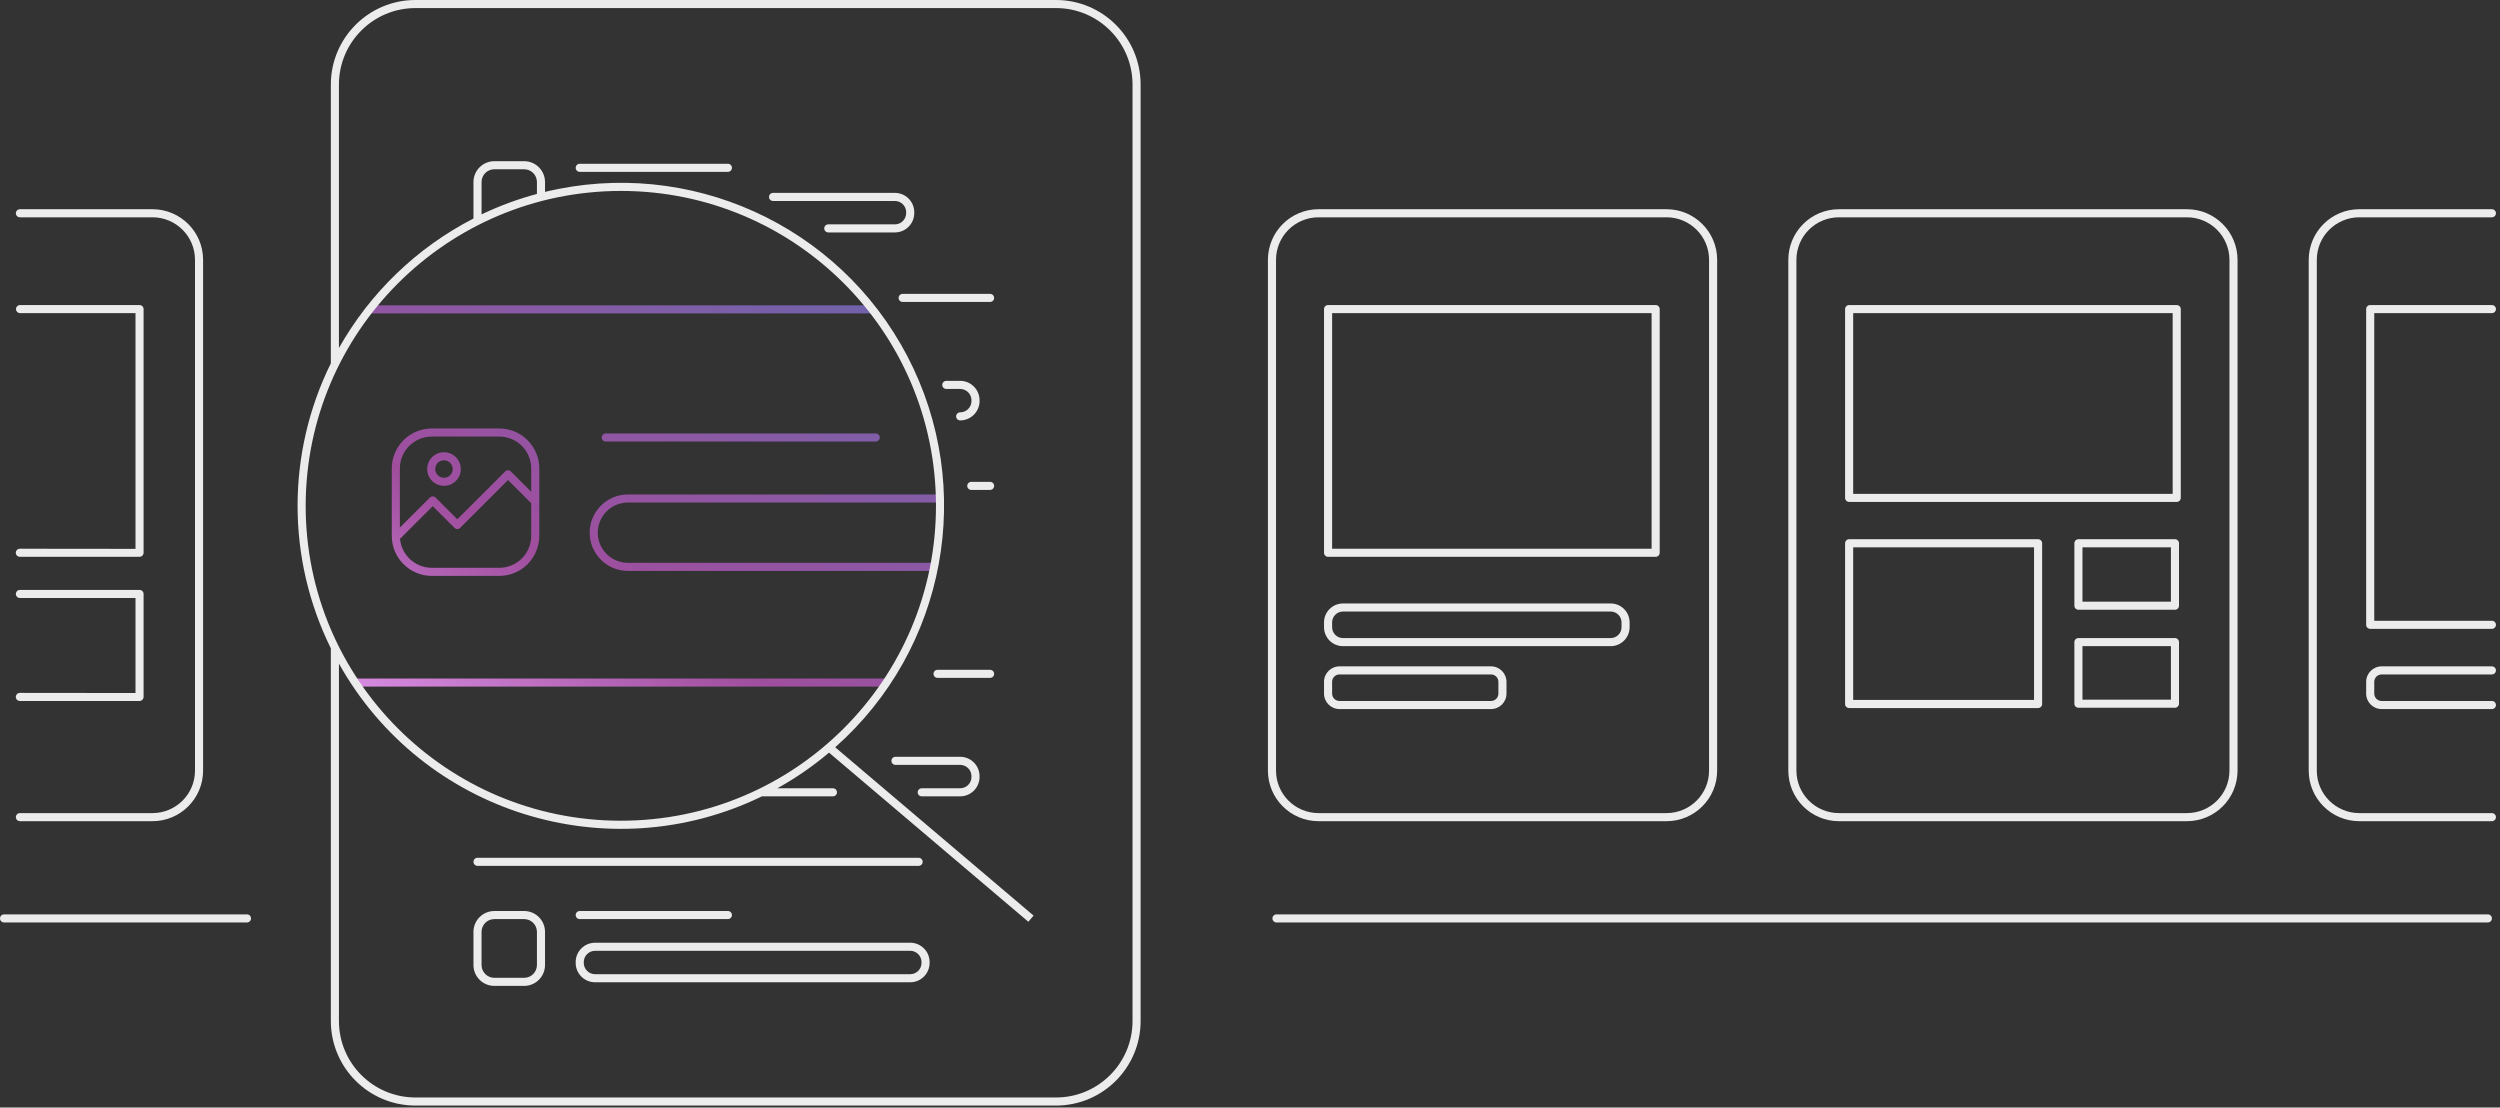 <?xml version="1.0" encoding="UTF-8"?>
<svg width="386px" height="171px" viewBox="0 0 386 171" version="1.1" xmlns="http://www.w3.org/2000/svg" xmlns:xlink="http://www.w3.org/1999/xlink">
    <rect x="0" y="0" width="386" height="171" fill="#333333" stroke="none"/>
    <!-- Generator: Sketch 43.2 (39069) - http://www.bohemiancoding.com/sketch -->
    <title>ww_blogillustrations_connect</title>
    <desc>Created with Sketch.</desc>
    <defs>
        <linearGradient x1="0%" y1="100%" x2="95.06%" y2="-5.603%" id="linearGradient-1">
            <stop stop-color="#D68ADF" offset="0%"></stop>
            <stop stop-color="#A04E9E" offset="32.292%"></stop>
            <stop stop-color="#815DA7" offset="76.03%"></stop>
            <stop stop-color="#6C63AC" offset="100%"></stop>
        </linearGradient>
    </defs>
    <g id="Page-1" stroke="none" stroke-width="1" fill="none" fill-rule="evenodd">
        <g id="Help-Center---Home-Copy-32" transform="translate(-789, -2262)">
            <g id="Work-is-better-with-Watson" transform="translate(0, 2112)">
                <g id="ww_blogillustrations_connect" transform="translate(789, 150)">
                    <path d="M93.528,67.548 L135.213,67.548 L93.528,67.548 Z M54.97,105.389 L136.741,105.389 L54.97,105.389 Z M57.092,47.766 L134.62,47.766 L57.092,47.766 Z M77.083,88.292 L66.677,88.292 C63.605,88.292 61.116,85.804 61.116,82.736 L61.116,72.337 C61.116,69.268 63.605,66.781 66.677,66.781 L77.083,66.781 C80.155,66.781 82.644,69.268 82.644,72.337 L82.644,82.736 C82.644,84.209 82.059,85.623 81.016,86.665 C79.973,87.707 78.558,88.292 77.083,88.292 L77.083,88.292 Z M143.681,87.525 L96.953,87.525 C94.036,87.525 91.671,85.162 91.671,82.248 C91.671,79.333 94.036,76.97 96.953,76.97 L144.757,76.97 M61.116,82.962 L66.817,77.265 L70.612,81.057 L78.438,73.237 L82.507,77.302 M70.526,72.418 C70.526,73.216 70.045,73.935 69.308,74.24 C68.57,74.545 67.721,74.377 67.157,73.813 C66.592,73.249 66.423,72.4 66.729,71.663 C67.034,70.926 67.754,70.446 68.552,70.446 C69.642,70.446 70.526,71.329 70.526,72.418 L70.526,72.418 Z" id="Shape" stroke="url(#linearGradient-1)" stroke-width="1.25" stroke-linecap="round" stroke-linejoin="round"></path>
                    <path d="M163.06,0 L64.136,0 C56.931,0.008 51.091,5.842 51.083,13.042 L51.083,56.093 C44.234,69.966 44.234,86.233 51.083,100.105 L51.083,157.656 C51.091,164.856 56.93,170.691 64.136,170.699 L163.06,170.699 C170.265,170.69 176.104,164.856 176.112,157.656 L176.112,13.043 C176.104,5.843 170.265,0.008 163.06,0 L163.06,0 Z M95.855,29.479 C122.729,29.479 144.515,51.247 144.515,78.099 C144.515,104.951 122.73,126.719 95.856,126.719 C68.981,126.72 47.195,104.952 47.195,78.099 C47.226,51.26 68.994,29.509 95.855,29.479 L95.855,29.479 Z M82.902,29.944 C79.961,30.732 77.1,31.79 74.353,33.103 L74.353,28.106 C74.354,27.017 75.237,26.135 76.327,26.134 L80.928,26.134 C82.018,26.135 82.901,27.017 82.902,28.106 L82.902,29.944 L82.902,29.944 Z M174.863,157.656 C174.855,164.167 169.575,169.443 163.06,169.451 L64.136,169.451 C57.62,169.443 52.34,164.167 52.332,157.656 L52.332,102.464 C65.228,125.508 93.877,134.498 117.643,122.957 L128.605,122.957 C128.95,122.957 129.229,122.677 129.229,122.333 C129.229,121.988 128.95,121.708 128.605,121.708 L120.029,121.708 C122.857,120.136 125.526,118.294 127.999,116.207 L158.776,142.32 L159.585,141.368 L128.955,115.38 C146.107,100.201 150.704,75.299 140.101,55.005 C129.497,34.711 106.421,24.244 84.151,29.629 L84.151,28.107 C84.15,26.329 82.708,24.888 80.928,24.886 L76.326,24.886 C74.546,24.888 73.105,26.329 73.103,28.107 L73.103,33.737 C64.372,38.231 57.15,45.184 52.331,53.735 L52.331,13.042 C52.339,6.531 57.619,1.256 64.135,1.248 L163.059,1.248 C169.574,1.256 174.854,6.532 174.862,13.042 L174.862,157.656 L174.863,157.656 Z" id="Shape" fill="#ECECEC" fill-rule="nonzero"></path>
                    <path d="M148.25,116.849 L138.26,116.849 C137.915,116.849 137.635,117.129 137.635,117.474 C137.635,117.818 137.915,118.098 138.26,118.098 L148.25,118.098 C149.213,118.099 149.993,118.878 149.995,119.84 L149.995,119.965 C149.994,120.927 149.213,121.707 148.25,121.708 L142.317,121.708 C141.972,121.708 141.692,121.987 141.692,122.332 C141.692,122.677 141.972,122.956 142.317,122.956 L148.25,122.956 C149.903,122.954 151.242,121.616 151.244,119.965 L151.244,119.84 C151.242,118.189 149.903,116.851 148.25,116.849 Z" id="Shape" fill="#ECECEC" fill-rule="nonzero"></path>
                    <path d="M73.728,133.689 L141.837,133.689 C142.182,133.689 142.462,133.409 142.462,133.065 C142.462,132.72 142.182,132.441 141.837,132.441 L73.728,132.441 C73.383,132.441 73.104,132.72 73.104,133.065 C73.104,133.409 73.383,133.689 73.728,133.689 Z" id="Shape" fill="#ECECEC" fill-rule="nonzero"></path>
                    <path d="M152.87,103.418 L144.757,103.418 C144.412,103.418 144.133,103.698 144.133,104.042 C144.133,104.387 144.412,104.666 144.757,104.666 L152.87,104.666 C153.215,104.666 153.495,104.387 153.495,104.042 C153.495,103.698 153.215,103.418 152.87,103.418 Z" id="Shape" fill="#ECECEC" fill-rule="nonzero"></path>
                    <path d="M148.25,60.053 C149.213,60.054 149.993,60.834 149.995,61.796 L149.995,61.92 C149.994,62.883 149.213,63.662 148.25,63.664 C147.905,63.664 147.626,63.943 147.626,64.288 C147.626,64.632 147.905,64.912 148.25,64.912 C149.903,64.91 151.242,63.572 151.244,61.92 L151.244,61.796 C151.242,60.145 149.903,58.807 148.25,58.805 L146.111,58.805 C145.766,58.805 145.487,59.084 145.487,59.429 C145.487,59.774 145.766,60.053 146.111,60.053 L148.25,60.053 L148.25,60.053 Z" id="Shape" fill="#ECECEC" fill-rule="nonzero"></path>
                    <path d="M152.87,74.396 L149.968,74.396 C149.624,74.396 149.344,74.675 149.344,75.02 C149.344,75.364 149.624,75.644 149.968,75.644 L152.87,75.644 C153.215,75.644 153.495,75.364 153.495,75.02 C153.495,74.675 153.215,74.396 152.87,74.396 Z" id="Shape" fill="#ECECEC" fill-rule="nonzero"></path>
                    <path d="M141.163,32.899 L141.163,32.774 C141.162,31.123 139.823,29.785 138.17,29.783 L119.357,29.783 C119.012,29.783 118.733,30.062 118.733,30.407 C118.733,30.752 119.012,31.031 119.357,31.031 L138.17,31.031 C139.133,31.032 139.913,31.812 139.914,32.774 L139.914,32.898 C139.913,33.86 139.133,34.64 138.17,34.641 L127.888,34.641 C127.543,34.641 127.263,34.92 127.263,35.265 C127.263,35.61 127.543,35.889 127.888,35.889 L138.17,35.889 C139.822,35.887 141.161,34.55 141.163,32.899 Z" id="Shape" fill="#ECECEC" fill-rule="nonzero"></path>
                    <path d="M152.87,45.374 L139.366,45.374 C139.021,45.374 138.742,45.653 138.742,45.998 C138.742,46.342 139.021,46.622 139.366,46.622 L152.87,46.622 C153.215,46.622 153.495,46.342 153.495,45.998 C153.495,45.653 153.215,45.374 152.87,45.374 Z" id="Shape" fill="#ECECEC" fill-rule="nonzero"></path>
                    <path d="M140.539,145.556 L91.879,145.556 C90.226,145.558 88.887,146.896 88.885,148.547 L88.885,148.672 C88.887,150.323 90.226,151.661 91.879,151.663 L140.539,151.663 C142.191,151.661 143.53,150.323 143.532,148.672 L143.532,148.547 C143.53,146.896 142.191,145.558 140.539,145.556 Z M142.283,148.672 C142.282,149.634 141.502,150.414 140.539,150.415 L91.879,150.415 C90.916,150.414 90.135,149.634 90.134,148.672 L90.134,148.547 C90.136,147.585 90.916,146.806 91.879,146.804 L140.539,146.804 C141.501,146.806 142.282,147.585 142.283,148.547 L142.283,148.673 L142.283,148.672 Z" id="Shape" fill="#ECECEC" fill-rule="nonzero"></path>
                    <path d="M80.928,140.66 L76.326,140.66 C74.546,140.662 73.104,142.102 73.103,143.88 L73.103,149.003 C73.104,150.78 74.546,152.221 76.326,152.223 L80.928,152.223 C82.708,152.221 84.15,150.78 84.151,149.003 L84.151,143.88 C84.15,142.102 82.708,140.662 80.928,140.66 L80.928,140.66 Z M82.902,149.002 C82.901,150.091 82.018,150.973 80.928,150.974 L76.326,150.974 C75.236,150.973 74.353,150.091 74.352,149.002 L74.352,143.88 C74.353,142.791 75.236,141.908 76.326,141.908 L80.928,141.908 C82.018,141.908 82.901,142.791 82.902,143.88 L82.902,149.002 L82.902,149.002 Z" id="Shape" fill="#ECECEC" fill-rule="nonzero"></path>
                    <path d="M89.51,140.66 C89.165,140.66 88.886,140.939 88.886,141.284 C88.886,141.629 89.165,141.908 89.51,141.908 L112.387,141.908 C112.732,141.908 113.011,141.629 113.011,141.284 C113.011,140.939 112.732,140.66 112.387,140.66 L89.51,140.66 Z" id="Shape" fill="#ECECEC" fill-rule="nonzero"></path>
                    <path d="M112.386,25.287 L89.51,25.287 C89.165,25.287 88.886,25.567 88.886,25.911 C88.886,26.256 89.165,26.535 89.51,26.535 L112.387,26.535 C112.732,26.535 113.011,26.256 113.011,25.911 C113.011,25.566 112.731,25.287 112.386,25.287 L112.386,25.287 Z" id="Shape" fill="#ECECEC" fill-rule="nonzero"></path>
                    <path d="M203.578,126.791 L257.317,126.791 C261.629,126.786 265.122,123.295 265.127,118.987 L265.127,40.107 C265.122,35.799 261.629,32.308 257.317,32.303 L203.578,32.303 C199.267,32.308 195.773,35.799 195.768,40.107 L195.768,118.988 C195.773,123.295 199.267,126.786 203.578,126.791 Z M197.018,40.107 C197.022,36.488 199.957,33.555 203.578,33.551 L257.317,33.551 C260.939,33.555 263.874,36.488 263.878,40.107 L263.878,118.988 C263.874,122.607 260.939,125.539 257.317,125.543 L203.578,125.543 C199.957,125.539 197.022,122.607 197.018,118.988 L197.018,40.107 L197.018,40.107 Z" id="Shape" fill="#ECECEC" fill-rule="nonzero"></path>
                    <path d="M283.927,126.791 L337.667,126.791 C341.979,126.786 345.472,123.295 345.477,118.987 L345.477,40.107 C345.472,35.799 341.979,32.308 337.667,32.303 L283.927,32.303 C279.616,32.308 276.122,35.799 276.117,40.107 L276.117,118.988 C276.122,123.295 279.616,126.786 283.927,126.791 Z M277.366,40.107 C277.37,36.488 280.305,33.555 283.927,33.551 L337.667,33.551 C341.289,33.556 344.224,36.488 344.228,40.107 L344.228,118.988 C344.224,122.606 341.289,125.539 337.667,125.543 L283.927,125.543 C280.305,125.539 277.37,122.607 277.366,118.988 L277.366,40.107 L277.366,40.107 Z" id="Shape" fill="#ECECEC" fill-rule="nonzero"></path>
                    <path d="M384.126,141.18 L197.087,141.18 C196.743,141.18 196.463,141.459 196.463,141.804 C196.463,142.148 196.743,142.428 197.087,142.428 L384.126,142.428 C384.471,142.428 384.751,142.148 384.751,141.804 C384.751,141.459 384.471,141.18 384.126,141.18 Z" id="Shape" fill="#ECECEC" fill-rule="nonzero"></path>
                    <path d="M38.133,141.18 L0.625,141.18 C0.28,141.18 0,141.459 0,141.804 C0,142.148 0.28,142.428 0.625,142.428 L38.133,142.428 C38.478,142.428 38.758,142.148 38.758,141.804 C38.758,141.459 38.478,141.18 38.133,141.18 Z" id="Shape" fill="#ECECEC" fill-rule="nonzero"></path>
                    <path d="M205.053,85.974 L255.633,85.974 C255.978,85.974 256.258,85.694 256.258,85.349 L256.258,47.723 C256.258,47.379 255.978,47.099 255.633,47.099 L205.053,47.099 C204.708,47.099 204.429,47.379 204.429,47.723 L204.429,85.349 C204.429,85.694 204.708,85.974 205.053,85.974 Z M205.678,48.347 L255.008,48.347 L255.008,84.725 L205.678,84.725 L205.678,48.347 Z" id="Shape" fill="#ECECEC" fill-rule="nonzero"></path>
                    <path d="M207.355,99.768 L248.688,99.768 C250.303,99.766 251.612,98.457 251.614,96.843 L251.614,96.099 C251.612,94.484 250.303,93.176 248.688,93.174 L207.355,93.174 C205.739,93.176 204.43,94.484 204.429,96.099 L204.429,96.843 C204.43,98.457 205.739,99.766 207.355,99.768 L207.355,99.768 Z M205.678,96.099 C205.679,95.173 206.429,94.424 207.355,94.422 L248.688,94.422 C249.613,94.424 250.364,95.173 250.364,96.099 L250.364,96.843 C250.364,97.768 249.613,98.518 248.688,98.519 L207.355,98.519 C206.429,98.518 205.679,97.768 205.678,96.843 L205.678,96.099 L205.678,96.099 Z" id="Shape" fill="#ECECEC" fill-rule="nonzero"></path>
                    <path d="M206.815,109.479 L230.215,109.479 C231.533,109.478 232.6,108.411 232.602,107.094 L232.602,105.27 C232.6,103.954 231.533,102.887 230.215,102.886 L206.815,102.886 C205.498,102.887 204.43,103.954 204.429,105.27 L204.429,107.094 C204.43,108.411 205.497,109.478 206.815,109.479 L206.815,109.479 Z M205.678,105.271 C205.679,104.643 206.187,104.135 206.815,104.134 L230.215,104.134 C230.843,104.135 231.352,104.643 231.353,105.271 L231.353,107.094 C231.352,107.722 230.843,108.23 230.215,108.231 L206.815,108.231 C206.187,108.23 205.679,107.722 205.678,107.094 L205.678,105.27 L205.678,105.271 Z" id="Shape" fill="#ECECEC" fill-rule="nonzero"></path>
                    <path d="M285.506,77.497 L336.087,77.497 C336.432,77.497 336.712,77.217 336.712,76.872 L336.712,47.723 C336.712,47.378 336.432,47.099 336.087,47.099 L285.506,47.099 C285.162,47.099 284.882,47.378 284.882,47.723 L284.882,76.872 C284.882,77.217 285.162,77.497 285.506,77.497 Z M286.131,48.347 L335.462,48.347 L335.462,76.248 L286.131,76.248 L286.131,48.347 Z" id="Shape" fill="#ECECEC" fill-rule="nonzero"></path>
                    <path d="M285.506,109.321 L314.681,109.321 C315.026,109.321 315.305,109.042 315.305,108.697 L315.305,83.879 C315.305,83.535 315.026,83.255 314.681,83.255 L285.506,83.255 C285.162,83.255 284.882,83.535 284.882,83.879 L284.882,108.697 C284.882,109.042 285.162,109.321 285.506,109.321 Z M286.131,84.504 L314.056,84.504 L314.056,108.073 L286.131,108.073 L286.131,84.504 Z" id="Shape" fill="#ECECEC" fill-rule="nonzero"></path>
                    <path d="M335.813,83.255 L320.908,83.255 C320.563,83.255 320.284,83.535 320.284,83.879 L320.284,93.522 C320.284,93.866 320.563,94.146 320.908,94.146 L335.813,94.146 C336.158,94.146 336.438,93.866 336.438,93.522 L336.438,83.879 C336.438,83.535 336.158,83.255 335.813,83.255 Z M335.189,92.898 L321.533,92.898 L321.533,84.504 L335.189,84.504 L335.189,92.898 Z" id="Shape" fill="#ECECEC" fill-rule="nonzero"></path>
                    <path d="M335.813,98.519 L320.908,98.519 C320.563,98.519 320.284,98.799 320.284,99.143 L320.284,108.65 C320.284,108.994 320.563,109.274 320.908,109.274 L335.813,109.274 C336.158,109.274 336.438,108.994 336.438,108.65 L336.438,99.143 C336.438,98.799 336.158,98.519 335.813,98.519 Z M335.189,108.026 L321.533,108.026 L321.533,99.768 L335.189,99.768 L335.189,108.026 Z" id="Shape" fill="#ECECEC" fill-rule="nonzero"></path>
                    <path d="M367.722,104.135 L384.751,104.135 C385.096,104.135 385.375,103.855 385.375,103.51 C385.375,103.166 385.096,102.886 384.751,102.886 L367.722,102.886 C366.405,102.888 365.337,103.955 365.336,105.271 L365.336,107.095 C365.337,108.411 366.405,109.478 367.722,109.479 L384.751,109.479 C385.096,109.479 385.375,109.2 385.375,108.855 C385.375,108.511 385.096,108.231 384.751,108.231 L367.722,108.231 C367.095,108.23 366.586,107.722 366.585,107.095 L366.585,105.27 C366.586,104.643 367.095,104.135 367.722,104.135 L367.722,104.135 Z" id="Shape" fill="#ECECEC" fill-rule="nonzero"></path>
                    <path d="M384.751,95.847 L366.585,95.847 L366.585,48.347 L384.751,48.347 C385.096,48.347 385.375,48.067 385.375,47.723 C385.375,47.378 385.096,47.099 384.751,47.099 L365.96,47.099 C365.615,47.099 365.336,47.378 365.336,47.723 L365.336,96.471 C365.336,96.815 365.615,97.095 365.96,97.095 L384.751,97.095 C385.096,97.095 385.375,96.815 385.375,96.471 C385.375,96.126 385.096,95.847 384.751,95.847 Z" id="Shape" fill="#ECECEC" fill-rule="nonzero"></path>
                    <path d="M3.073,48.347 L20.921,48.347 L20.921,84.744 L3.054,84.725 C2.709,84.731 2.433,85.014 2.439,85.359 C2.444,85.704 2.728,85.979 3.073,85.974 L3.093,85.974 L21.565,85.974 C21.902,85.963 22.17,85.687 22.17,85.349 L22.17,47.723 C22.17,47.379 21.89,47.099 21.545,47.099 L3.073,47.099 C2.736,47.11 2.468,47.386 2.468,47.723 C2.469,48.06 2.736,48.336 3.073,48.347 Z" id="Shape" fill="#ECECEC" fill-rule="nonzero"></path>
                    <path d="M3.073,92.33 L20.921,92.33 L20.921,107.002 L3.054,106.983 C2.831,106.986 2.626,107.108 2.518,107.303 C2.409,107.498 2.413,107.736 2.527,107.927 C2.642,108.119 2.85,108.234 3.073,108.231 L3.093,108.231 L21.565,108.231 C21.902,108.22 22.17,107.944 22.17,107.607 L22.17,91.705 C22.17,91.361 21.89,91.081 21.545,91.081 L3.073,91.081 C2.728,91.081 2.449,91.361 2.449,91.705 C2.449,92.05 2.728,92.33 3.073,92.33 Z" id="Shape" fill="#ECECEC" fill-rule="nonzero"></path>
                    <path d="M23.548,32.303 L3.074,32.303 C2.729,32.303 2.449,32.583 2.449,32.927 C2.449,33.272 2.729,33.551 3.074,33.551 L23.548,33.551 C27.169,33.556 30.104,36.488 30.108,40.107 L30.108,118.988 C30.104,122.606 27.169,125.539 23.548,125.543 L3.074,125.543 C2.729,125.543 2.449,125.823 2.449,126.167 C2.449,126.512 2.729,126.791 3.074,126.791 L23.548,126.791 C27.859,126.786 31.352,123.295 31.357,118.988 L31.357,40.107 C31.352,35.799 27.859,32.308 23.548,32.303 L23.548,32.303 Z" id="Shape" fill="#ECECEC" fill-rule="nonzero"></path>
                    <path d="M384.751,125.543 L364.276,125.543 C360.655,125.538 357.72,122.606 357.716,118.987 L357.716,40.107 C357.72,36.488 360.655,33.556 364.276,33.551 L384.751,33.551 C385.096,33.551 385.375,33.272 385.375,32.927 C385.375,32.583 385.096,32.303 384.751,32.303 L364.276,32.303 C359.965,32.308 356.472,35.799 356.467,40.107 L356.467,118.988 C356.472,123.295 359.965,126.786 364.276,126.791 L384.751,126.791 C384.974,126.791 385.18,126.672 385.292,126.479 C385.403,126.286 385.403,126.048 385.292,125.855 C385.18,125.662 384.974,125.543 384.751,125.543 Z" id="Shape" fill="#ECECEC" fill-rule="nonzero"></path>
                </g>
            </g>
        </g>
    </g>
</svg>